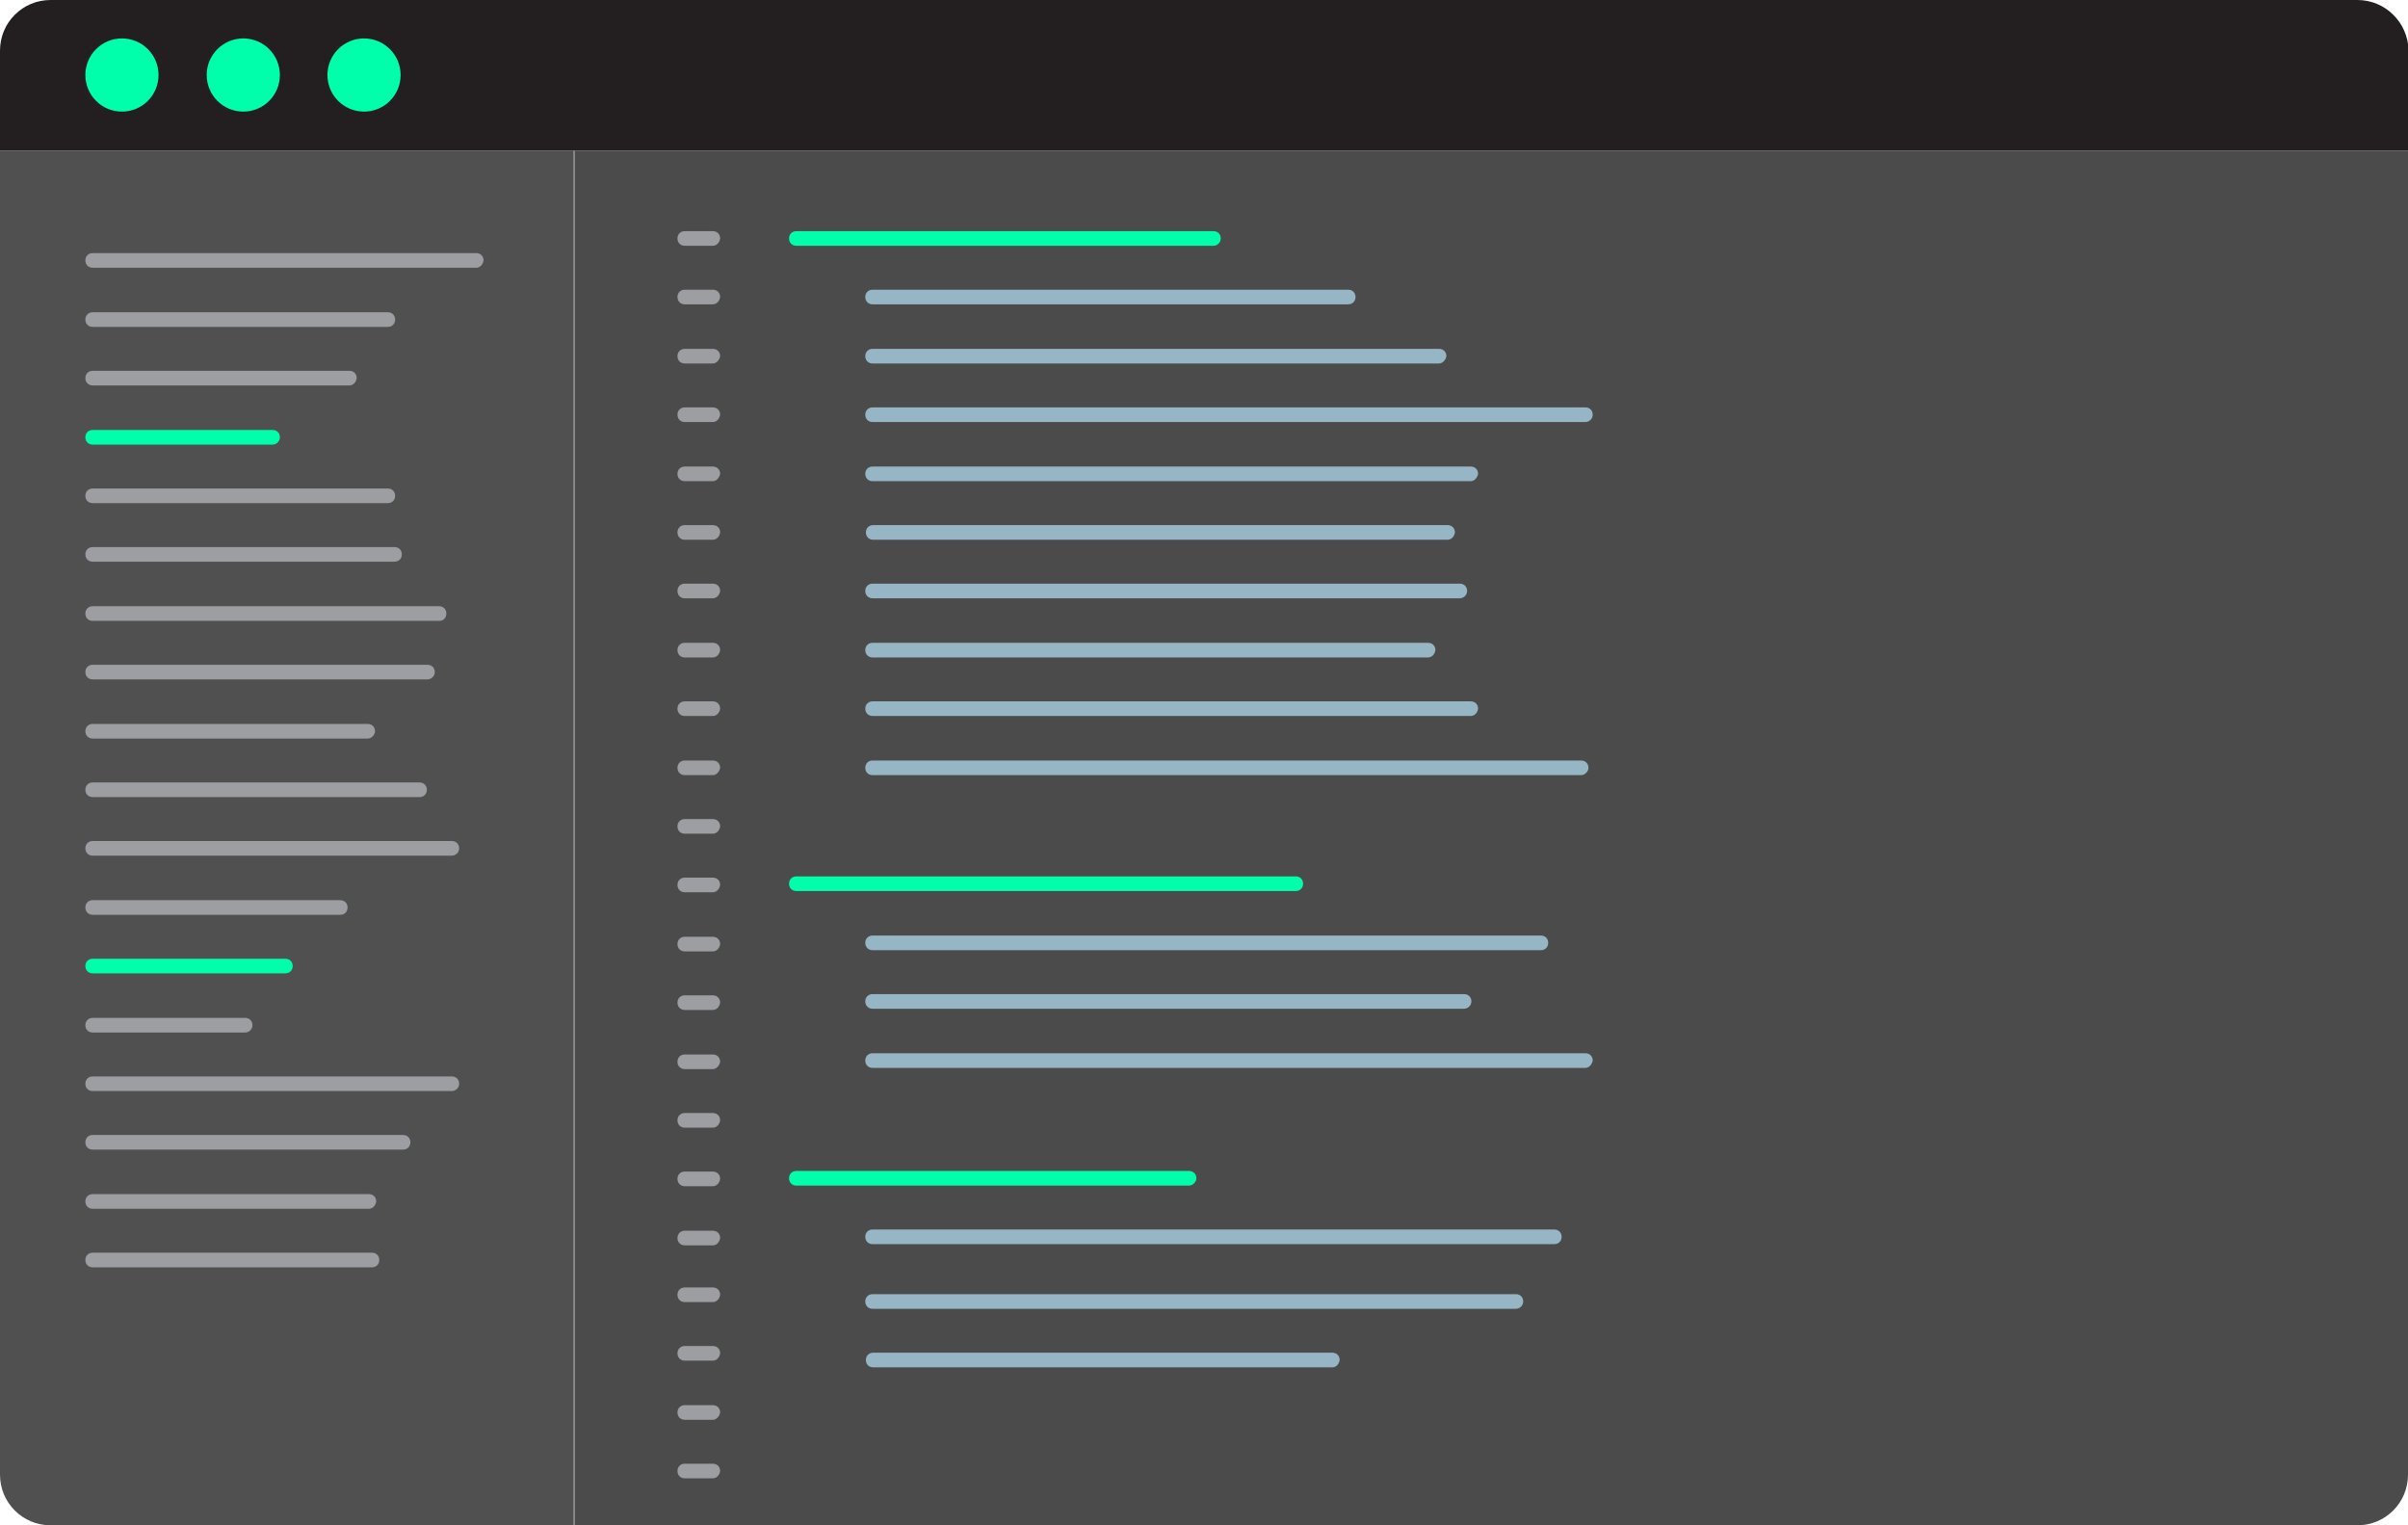 <?xml version="1.0" encoding="utf-8"?>
<!-- Generator: Adobe Illustrator 27.1.0, SVG Export Plug-In . SVG Version: 6.00 Build 0)  -->
<svg version="1.1" id="Layer_1" xmlns="http://www.w3.org/2000/svg" xmlns:xlink="http://www.w3.org/1999/xlink" x="0px" y="0px"
	 viewBox="0 0 394.9 250.1" style="enable-background:new 0 0 394.9 250.1;" xml:space="preserve">
<style type="text/css">
	.st0{opacity:0.8;fill:#1E1E1E;enable-background:new    ;}
	.st1{opacity:0.8;fill:#252526;enable-background:new    ;}
	.st2{fill:#231F20;}
	.st3{fill:#00FFAB;}
	.st4{fill:#9C9EA1;}
	.st5{fill:#96B5C5;}
</style>
<g id="Layer_1_00000101800309217119045540000008261193294264411574_">
</g>
<g id="Layer_3">
</g>
<g id="Layer_4">
	<g>
		<g>
			<path class="st0" d="M94.2,250.1h292.4c4.6,0,8.3-3.7,8.3-8.3V24.7H94.2V250.1z"/>
			<path class="st1" d="M0,24.7v217.1c0,4.6,3.7,8.3,8.3,8.3h85.8V24.7H0z"/>
			<path class="st2" d="M386.6,0H94.2H8.3C3.7,0,0,3.7,0,8.3v16.4h94.2H395V8.3C394.9,3.7,391.2,0,386.6,0z"/>
		</g>
		<g>
			<circle class="st3" cx="20" cy="12.3" r="6"/>
			<circle class="st3" cx="59.7" cy="12.3" r="6"/>
			<circle class="st3" cx="39.9" cy="12.3" r="6"/>
		</g>
		<path class="st4" d="M78.1,43.9H15.2c-0.7,0-1.2-0.5-1.2-1.2l0,0c0-0.7,0.5-1.2,1.2-1.2h62.9c0.7,0,1.2,0.5,1.2,1.2l0,0
			C79.2,43.4,78.7,43.9,78.1,43.9z"/>
		<path class="st4" d="M57.3,63.2H15.2c-0.7,0-1.2-0.5-1.2-1.2l0,0c0-0.7,0.5-1.2,1.2-1.2h42.1c0.7,0,1.2,0.5,1.2,1.2l0,0
			C58.4,62.7,57.9,63.2,57.3,63.2z"/>
		<path class="st4" d="M63.6,82.5H15.2c-0.7,0-1.2-0.5-1.2-1.2l0,0c0-0.7,0.5-1.2,1.2-1.2h48.4c0.7,0,1.2,0.5,1.2,1.2l0,0
			C64.8,82,64.3,82.5,63.6,82.5z"/>
		<path class="st4" d="M72.1,101.8H15.2c-0.7,0-1.2-0.5-1.2-1.2l0,0c0-0.7,0.5-1.2,1.2-1.2H72c0.7,0,1.2,0.5,1.2,1.2l0,0
			C73.2,101.3,72.7,101.8,72.1,101.8z"/>
		<path class="st4" d="M60.3,121.1H15.2c-0.7,0-1.2-0.5-1.2-1.2l0,0c0-0.7,0.5-1.2,1.2-1.2h45.1c0.7,0,1.2,0.5,1.2,1.2l0,0
			C61.5,120.5,60.9,121.1,60.3,121.1z"/>
		<path class="st4" d="M74.1,140.3H15.2c-0.7,0-1.2-0.5-1.2-1.2l0,0c0-0.7,0.5-1.2,1.2-1.2h58.9c0.7,0,1.2,0.5,1.2,1.2l0,0
			C75.3,139.8,74.7,140.3,74.1,140.3z"/>
		<path class="st3" d="M46.8,159.6H15.2c-0.7,0-1.2-0.5-1.2-1.2l0,0c0-0.7,0.5-1.2,1.2-1.2h31.6c0.7,0,1.2,0.5,1.2,1.2l0,0
			C48,159.1,47.5,159.6,46.8,159.6z"/>
		<path class="st4" d="M74.1,178.9H15.2c-0.7,0-1.2-0.5-1.2-1.2l0,0c0-0.7,0.5-1.2,1.2-1.2h58.9c0.7,0,1.2,0.5,1.2,1.2l0,0
			C75.3,178.4,74.7,178.9,74.1,178.9z"/>
		<path class="st4" d="M60.5,198.2H15.2c-0.7,0-1.2-0.5-1.2-1.2l0,0c0-0.7,0.5-1.2,1.2-1.2h45.3c0.7,0,1.2,0.5,1.2,1.2l0,0
			C61.6,197.7,61.1,198.2,60.5,198.2z"/>
		<path class="st4" d="M63.6,53.6H15.2c-0.7,0-1.2-0.5-1.2-1.2l0,0c0-0.7,0.5-1.2,1.2-1.2h48.4c0.7,0,1.2,0.5,1.2,1.2l0,0
			C64.8,53.1,64.3,53.6,63.6,53.6z"/>
		<path class="st3" d="M44.7,72.9H15.2c-0.7,0-1.2-0.5-1.2-1.2l0,0c0-0.7,0.5-1.2,1.2-1.2h29.5c0.7,0,1.2,0.5,1.2,1.2l0,0
			C45.9,72.3,45.4,72.9,44.7,72.9z"/>
		<path class="st4" d="M64.7,92.1H15.2c-0.7,0-1.2-0.5-1.2-1.2l0,0c0-0.7,0.5-1.2,1.2-1.2h49.5c0.7,0,1.2,0.5,1.2,1.2l0,0
			C65.9,91.6,65.4,92.1,64.7,92.1z"/>
		<path class="st4" d="M70.1,111.4H15.2c-0.7,0-1.2-0.5-1.2-1.2l0,0c0-0.7,0.5-1.2,1.2-1.2h54.9c0.7,0,1.2,0.5,1.2,1.2l0,0
			C71.3,110.9,70.7,111.4,70.1,111.4z"/>
		<path class="st4" d="M68.8,130.7H15.2c-0.7,0-1.2-0.5-1.2-1.2l0,0c0-0.7,0.5-1.2,1.2-1.2h53.6c0.7,0,1.2,0.5,1.2,1.2l0,0
			C70,130.2,69.5,130.7,68.8,130.7z"/>
		<path class="st4" d="M55.8,150H15.2c-0.7,0-1.2-0.5-1.2-1.2l0,0c0-0.7,0.5-1.2,1.2-1.2h40.6c0.7,0,1.2,0.5,1.2,1.2l0,0
			C57,149.5,56.5,150,55.8,150z"/>
		<path class="st4" d="M40.2,169.3h-25c-0.7,0-1.2-0.5-1.2-1.2l0,0c0-0.7,0.5-1.2,1.2-1.2h25c0.7,0,1.2,0.5,1.2,1.2l0,0
			C41.4,168.7,40.9,169.3,40.2,169.3z"/>
		<path class="st4" d="M66.1,188.5H15.2c-0.7,0-1.2-0.5-1.2-1.2l0,0c0-0.7,0.5-1.2,1.2-1.2h50.9c0.7,0,1.2,0.5,1.2,1.2l0,0
			C67.3,188,66.8,188.5,66.1,188.5z"/>
		<path class="st4" d="M61,207.8H15.2c-0.7,0-1.2-0.5-1.2-1.2l0,0c0-0.7,0.5-1.2,1.2-1.2H61c0.7,0,1.2,0.5,1.2,1.2l0,0
			C62.2,207.3,61.7,207.8,61,207.8z"/>
		<path class="st4" d="M116.9,40.3h-4.6c-0.7,0-1.2-0.5-1.2-1.2l0,0c0-0.7,0.5-1.2,1.2-1.2h4.6c0.7,0,1.2,0.5,1.2,1.2l0,0
			C118,39.8,117.5,40.3,116.9,40.3z"/>
		<path class="st4" d="M116.9,59.6h-4.6c-0.7,0-1.2-0.5-1.2-1.2l0,0c0-0.7,0.5-1.2,1.2-1.2h4.6c0.7,0,1.2,0.5,1.2,1.2l0,0
			C118,59,117.5,59.6,116.9,59.6z"/>
		<path class="st4" d="M116.9,78.9h-4.6c-0.7,0-1.2-0.5-1.2-1.2l0,0c0-0.7,0.5-1.2,1.2-1.2h4.6c0.7,0,1.2,0.5,1.2,1.2l0,0
			C118,78.3,117.5,78.9,116.9,78.9z"/>
		<path class="st4" d="M116.9,98.1h-4.6c-0.7,0-1.2-0.5-1.2-1.2l0,0c0-0.7,0.5-1.2,1.2-1.2h4.6c0.7,0,1.2,0.5,1.2,1.2l0,0
			C118,97.6,117.5,98.1,116.9,98.1z"/>
		<path class="st4" d="M116.9,117.4h-4.6c-0.7,0-1.2-0.5-1.2-1.2l0,0c0-0.7,0.5-1.2,1.2-1.2h4.6c0.7,0,1.2,0.5,1.2,1.2l0,0
			C118,116.9,117.5,117.4,116.9,117.4z"/>
		<path class="st4" d="M116.9,136.7h-4.6c-0.7,0-1.2-0.5-1.2-1.2l0,0c0-0.7,0.5-1.2,1.2-1.2h4.6c0.7,0,1.2,0.5,1.2,1.2l0,0
			C118,136.2,117.5,136.7,116.9,136.7z"/>
		<path class="st4" d="M116.9,156h-4.6c-0.7,0-1.2-0.5-1.2-1.2l0,0c0-0.7,0.5-1.2,1.2-1.2h4.6c0.7,0,1.2,0.5,1.2,1.2l0,0
			C118,155.5,117.5,156,116.9,156z"/>
		<path class="st4" d="M116.9,175.3h-4.6c-0.7,0-1.2-0.5-1.2-1.2l0,0c0-0.7,0.5-1.2,1.2-1.2h4.6c0.7,0,1.2,0.5,1.2,1.2l0,0
			C118,174.7,117.5,175.3,116.9,175.3z"/>
		<path class="st4" d="M116.9,194.5h-4.6c-0.7,0-1.2-0.5-1.2-1.2l0,0c0-0.7,0.5-1.2,1.2-1.2h4.6c0.7,0,1.2,0.5,1.2,1.2l0,0
			C118,194,117.5,194.5,116.9,194.5z"/>
		<path class="st4" d="M116.9,49.9h-4.6c-0.7,0-1.2-0.5-1.2-1.2l0,0c0-0.7,0.5-1.2,1.2-1.2h4.6c0.7,0,1.2,0.5,1.2,1.2l0,0
			C118,49.4,117.5,49.9,116.9,49.9z"/>
		<path class="st4" d="M116.9,69.2h-4.6c-0.7,0-1.2-0.5-1.2-1.2l0,0c0-0.7,0.5-1.2,1.2-1.2h4.6c0.7,0,1.2,0.5,1.2,1.2l0,0
			C118,68.7,117.5,69.2,116.9,69.2z"/>
		<path class="st4" d="M116.9,88.5h-4.6c-0.7,0-1.2-0.5-1.2-1.2l0,0c0-0.7,0.5-1.2,1.2-1.2h4.6c0.7,0,1.2,0.5,1.2,1.2l0,0
			C118,88,117.5,88.5,116.9,88.5z"/>
		<path class="st4" d="M116.9,107.8h-4.6c-0.7,0-1.2-0.5-1.2-1.2l0,0c0-0.7,0.5-1.2,1.2-1.2h4.6c0.7,0,1.2,0.5,1.2,1.2l0,0
			C118,107.3,117.5,107.8,116.9,107.8z"/>
		<path class="st4" d="M116.9,127.1h-4.6c-0.7,0-1.2-0.5-1.2-1.2l0,0c0-0.7,0.5-1.2,1.2-1.2h4.6c0.7,0,1.2,0.5,1.2,1.2l0,0
			C118,126.5,117.5,127.1,116.9,127.1z"/>
		<path class="st4" d="M116.9,146.3h-4.6c-0.7,0-1.2-0.5-1.2-1.2l0,0c0-0.7,0.5-1.2,1.2-1.2h4.6c0.7,0,1.2,0.5,1.2,1.2l0,0
			C118,145.8,117.5,146.3,116.9,146.3z"/>
		<path class="st4" d="M116.9,165.6h-4.6c-0.7,0-1.2-0.5-1.2-1.2l0,0c0-0.7,0.5-1.2,1.2-1.2h4.6c0.7,0,1.2,0.5,1.2,1.2l0,0
			C118,165.1,117.5,165.6,116.9,165.6z"/>
		<path class="st4" d="M116.9,184.9h-4.6c-0.7,0-1.2-0.5-1.2-1.2l0,0c0-0.7,0.5-1.2,1.2-1.2h4.6c0.7,0,1.2,0.5,1.2,1.2l0,0
			C118,184.4,117.5,184.9,116.9,184.9z"/>
		<path class="st4" d="M116.9,204.2h-4.6c-0.7,0-1.2-0.5-1.2-1.2l0,0c0-0.7,0.5-1.2,1.2-1.2h4.6c0.7,0,1.2,0.5,1.2,1.2l0,0
			C118,203.7,117.5,204.2,116.9,204.2z"/>
		<path class="st3" d="M199,40.3h-68.4c-0.7,0-1.2-0.5-1.2-1.2l0,0c0-0.7,0.5-1.2,1.2-1.2H199c0.7,0,1.2,0.5,1.2,1.2l0,0
			C200.2,39.8,199.6,40.3,199,40.3z"/>
		<path class="st5" d="M236,59.6h-92.9c-0.7,0-1.2-0.5-1.2-1.2l0,0c0-0.7,0.5-1.2,1.2-1.2H236c0.7,0,1.2,0.5,1.2,1.2l0,0
			C237.1,59,236.6,59.6,236,59.6z"/>
		<path class="st5" d="M241.2,78.9h-98.1c-0.7,0-1.2-0.5-1.2-1.2l0,0c0-0.7,0.5-1.2,1.2-1.2h98.1c0.7,0,1.2,0.5,1.2,1.2l0,0
			C242.3,78.3,241.8,78.9,241.2,78.9z"/>
		<path class="st5" d="M252.7,155.8H143.1c-0.7,0-1.2-0.5-1.2-1.2l0,0c0-0.7,0.5-1.2,1.2-1.2h109.6c0.7,0,1.2,0.5,1.2,1.2l0,0
			C253.9,155.3,253.4,155.8,252.7,155.8z"/>
		<path class="st5" d="M260,175.1H143.1c-0.7,0-1.2-0.5-1.2-1.2l0,0c0-0.7,0.5-1.2,1.2-1.2H260c0.7,0,1.2,0.5,1.2,1.2l0,0
			C261.1,174.5,260.6,175.1,260,175.1z"/>
		<path class="st3" d="M195,194.4h-64.4c-0.7,0-1.2-0.5-1.2-1.2l0,0c0-0.7,0.5-1.2,1.2-1.2H195c0.7,0,1.2,0.5,1.2,1.2l0,0
			C196.2,193.8,195.6,194.4,195,194.4z"/>
		<path class="st5" d="M248.6,214.6H143.1c-0.7,0-1.2-0.5-1.2-1.2l0,0c0-0.7,0.5-1.2,1.2-1.2h105.5c0.7,0,1.2,0.5,1.2,1.2l0,0
			C249.8,214,249.3,214.6,248.6,214.6z"/>
		<path class="st5" d="M221.1,49.9h-78c-0.7,0-1.2-0.5-1.2-1.2l0,0c0-0.7,0.5-1.2,1.2-1.2h78c0.7,0,1.2,0.5,1.2,1.2l0,0
			C222.3,49.4,221.8,49.9,221.1,49.9z"/>
		<path class="st5" d="M260,69.2H143.1c-0.7,0-1.2-0.5-1.2-1.2l0,0c0-0.7,0.5-1.2,1.2-1.2H260c0.7,0,1.2,0.5,1.2,1.2l0,0
			C261.2,68.7,260.6,69.2,260,69.2z"/>
		<path class="st5" d="M237.4,88.5h-94.2c-0.7,0-1.2-0.5-1.2-1.2l0,0c0-0.7,0.5-1.2,1.2-1.2h94.2c0.7,0,1.2,0.5,1.2,1.2l0,0
			C238.5,88,238,88.5,237.4,88.5z"/>
		<path class="st3" d="M212.5,146.1h-81.9c-0.7,0-1.2-0.5-1.2-1.2l0,0c0-0.7,0.5-1.2,1.2-1.2h81.9c0.7,0,1.2,0.5,1.2,1.2l0,0
			C213.7,145.6,213.2,146.1,212.5,146.1z"/>
		<path class="st5" d="M240.1,165.4h-97c-0.7,0-1.2-0.5-1.2-1.2l0,0c0-0.7,0.5-1.2,1.2-1.2h97c0.7,0,1.2,0.5,1.2,1.2l0,0
			C241.3,164.9,240.7,165.4,240.1,165.4z"/>
		<path class="st5" d="M254.9,204H143.1c-0.7,0-1.2-0.5-1.2-1.2l0,0c0-0.7,0.5-1.2,1.2-1.2h111.8c0.7,0,1.2,0.5,1.2,1.2l0,0
			C256.1,203.5,255.6,204,254.9,204z"/>
		<path class="st5" d="M218.5,224.2h-75.3c-0.7,0-1.2-0.5-1.2-1.2l0,0c0-0.7,0.5-1.2,1.2-1.2h75.3c0.7,0,1.2,0.5,1.2,1.2l0,0
			C219.6,223.7,219.1,224.2,218.5,224.2z"/>
		<path class="st4" d="M116.9,213.5h-4.6c-0.7,0-1.2-0.5-1.2-1.2l0,0c0-0.7,0.5-1.2,1.2-1.2h4.6c0.7,0,1.2,0.5,1.2,1.2l0,0
			C118,213,117.5,213.5,116.9,213.5z"/>
		<path class="st4" d="M116.9,232.8h-4.6c-0.7,0-1.2-0.5-1.2-1.2l0,0c0-0.7,0.5-1.2,1.2-1.2h4.6c0.7,0,1.2,0.5,1.2,1.2l0,0
			C118,232.2,117.5,232.8,116.9,232.8z"/>
		<path class="st4" d="M116.9,223.1h-4.6c-0.7,0-1.2-0.5-1.2-1.2l0,0c0-0.7,0.5-1.2,1.2-1.2h4.6c0.7,0,1.2,0.5,1.2,1.2l0,0
			C118,222.6,117.5,223.1,116.9,223.1z"/>
		<path class="st4" d="M116.9,242.4h-4.6c-0.7,0-1.2-0.5-1.2-1.2l0,0c0-0.7,0.5-1.2,1.2-1.2h4.6c0.7,0,1.2,0.5,1.2,1.2l0,0
			C118,241.9,117.5,242.4,116.9,242.4z"/>
		<path class="st5" d="M239.4,98.1h-96.3c-0.7,0-1.2-0.5-1.2-1.2l0,0c0-0.7,0.5-1.2,1.2-1.2h96.3c0.7,0,1.2,0.5,1.2,1.2l0,0
			C240.6,97.6,240,98.1,239.4,98.1z"/>
		<path class="st5" d="M241.2,117.4h-98.1c-0.7,0-1.2-0.5-1.2-1.2l0,0c0-0.7,0.5-1.2,1.2-1.2h98.1c0.7,0,1.2,0.5,1.2,1.2l0,0
			C242.3,116.9,241.8,117.4,241.2,117.4z"/>
		<path class="st5" d="M234.2,107.8h-91.1c-0.7,0-1.2-0.5-1.2-1.2l0,0c0-0.7,0.5-1.2,1.2-1.2h91.1c0.7,0,1.2,0.5,1.2,1.2l0,0
			C235.3,107.3,234.8,107.8,234.2,107.8z"/>
		<path class="st5" d="M259.3,127.1H143.1c-0.7,0-1.2-0.5-1.2-1.2l0,0c0-0.7,0.5-1.2,1.2-1.2h116.2c0.7,0,1.2,0.5,1.2,1.2l0,0
			C260.5,126.5,259.9,127.1,259.3,127.1z"/>
	</g>
</g>
</svg>
